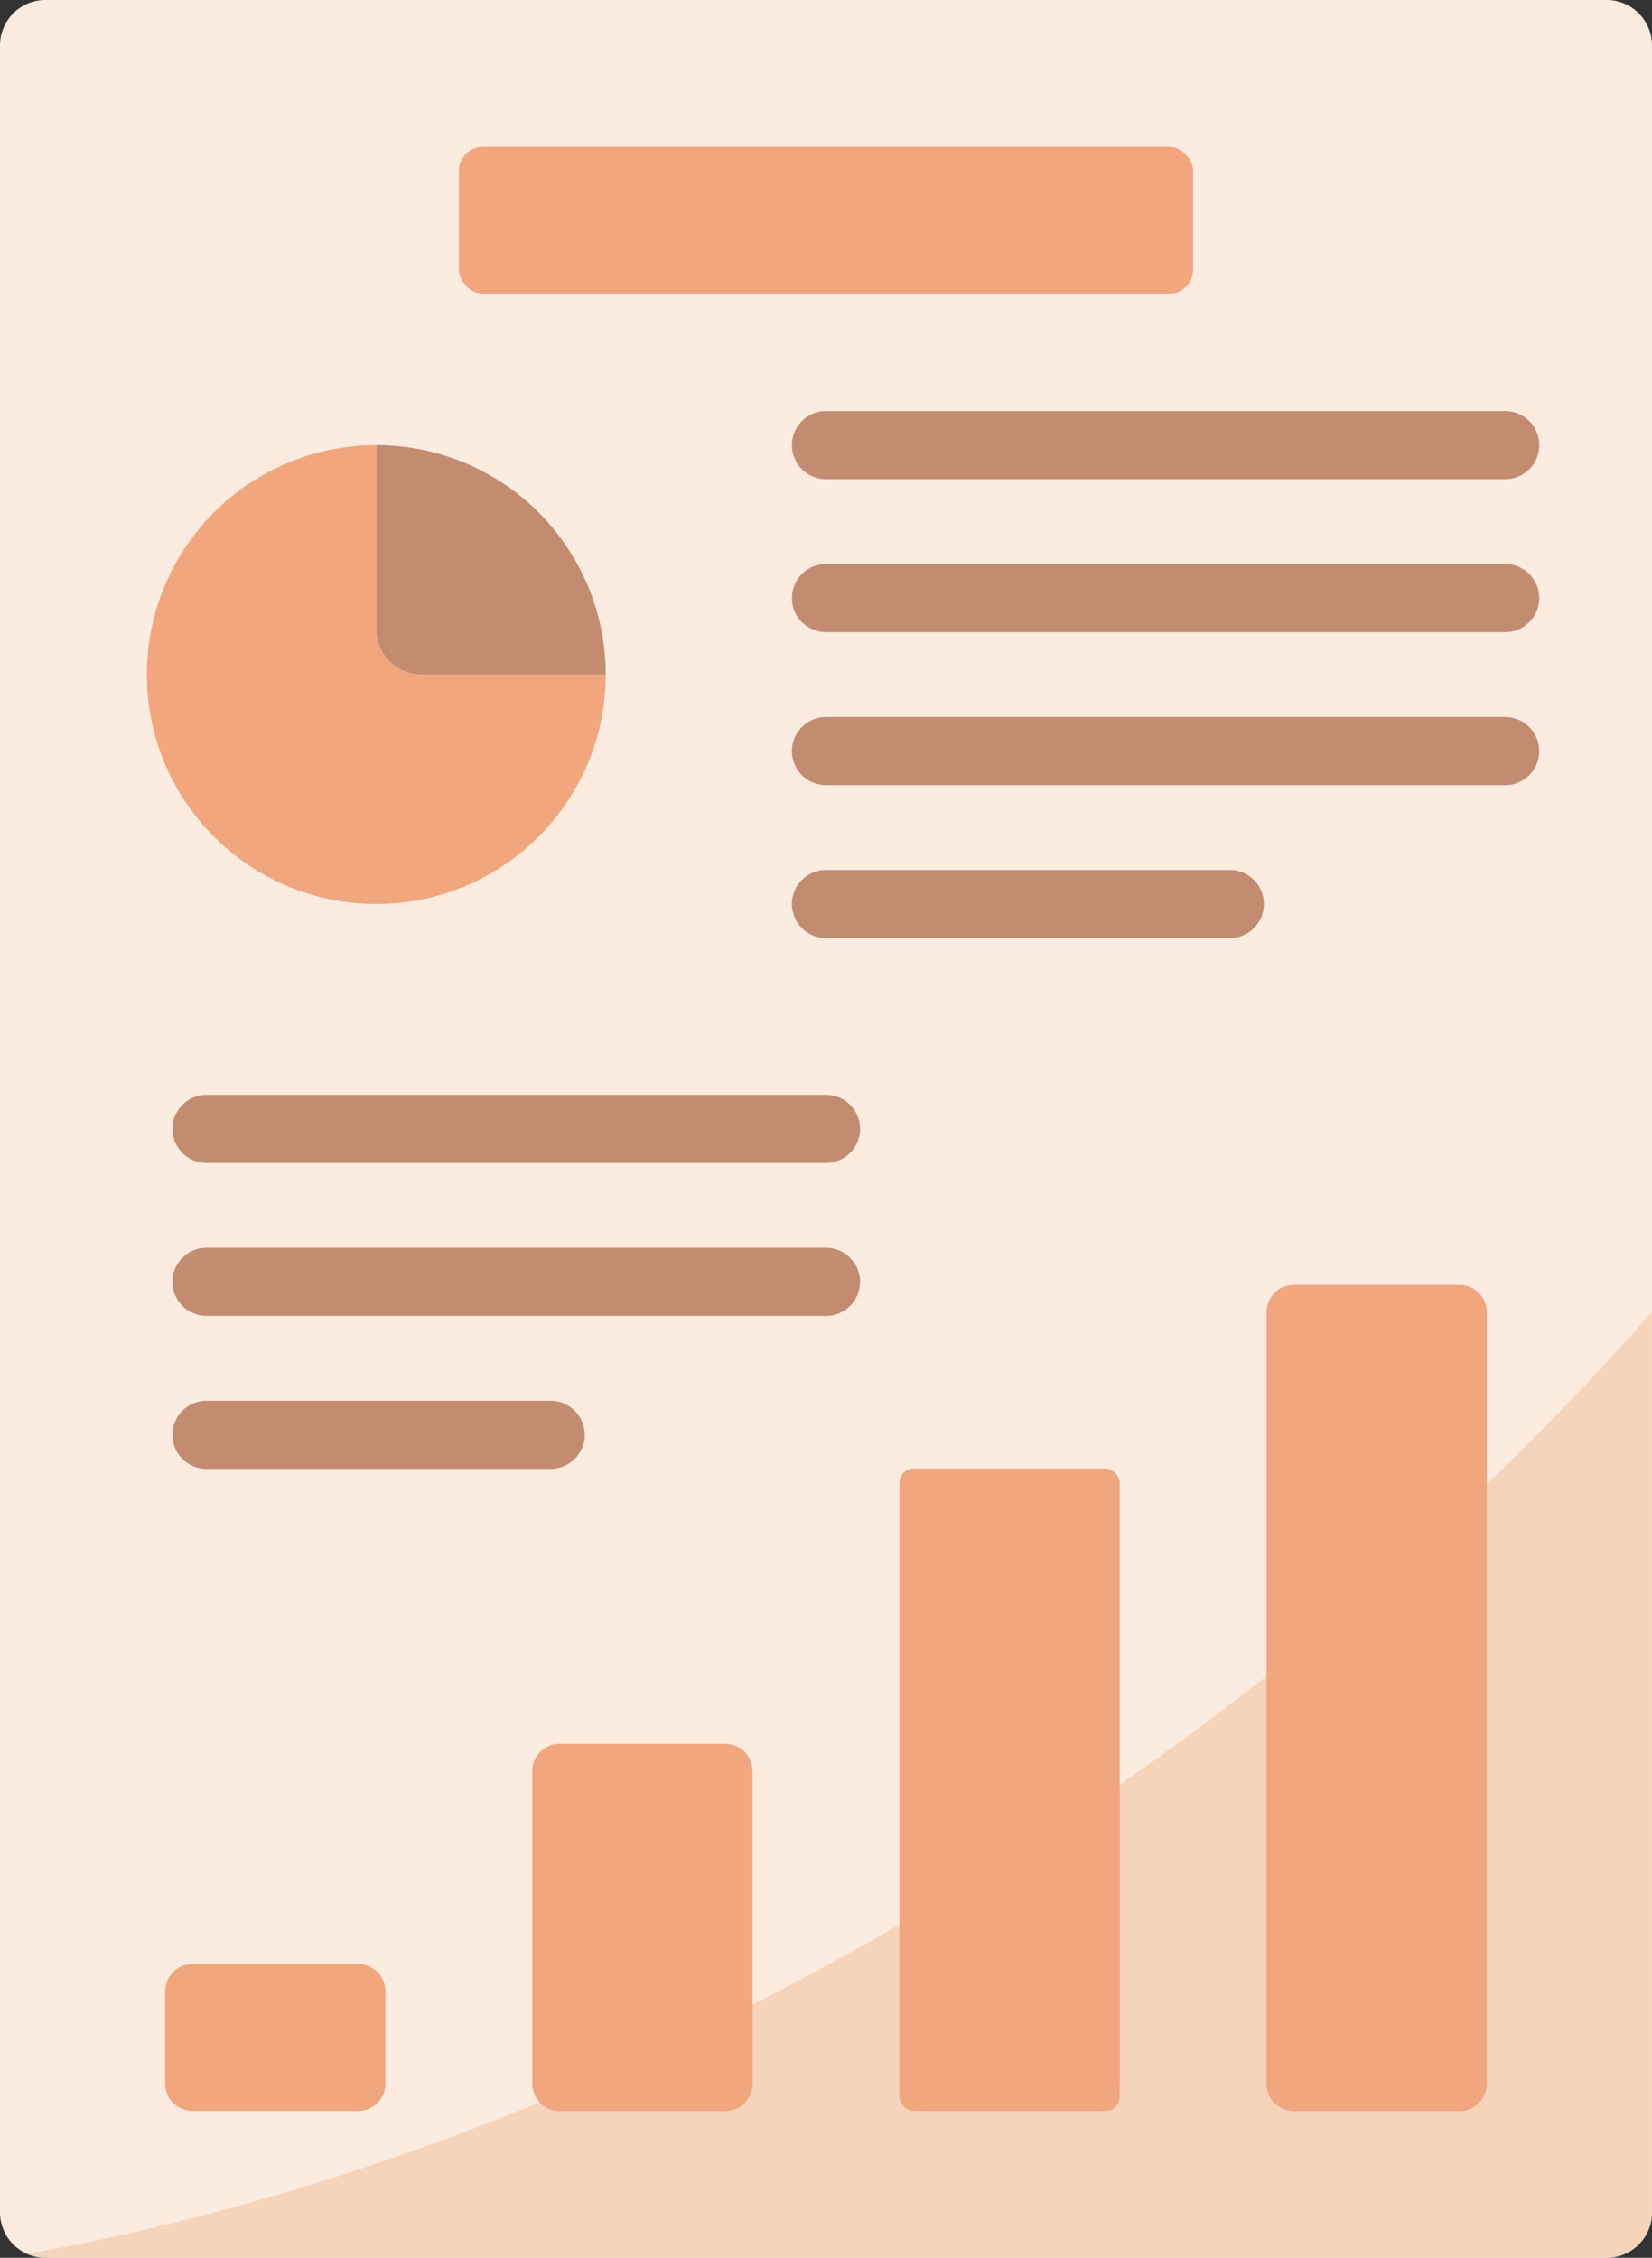 <svg xmlns="http://www.w3.org/2000/svg" xmlns:xlink="http://www.w3.org/1999/xlink" width="123.04" height="168.154" viewBox="0 0 123.04 168.154">
  <rect x="0" y="0" width="123.04" height="168.154" fill="#333333" stroke="none"/>
  <defs>
    <clipPath id="clip-path">
      <rect id="Rectángulo_5406" data-name="Rectángulo 5406" width="123.04" height="168.154" fill="none"/>
    </clipPath>
  </defs>
  <g id="Grupo_61031" data-name="Grupo 61031" transform="translate(0 0)">
    <g id="Grupo_61030" data-name="Grupo 61030" transform="translate(0 0)" clip-path="url(#clip-path)">
      <path id="Trazado_104397" data-name="Trazado 104397" d="M119.657,168.154H3.385A3.385,3.385,0,0,1,0,164.771V3.383A3.383,3.383,0,0,1,3.385,0H119.657a3.382,3.382,0,0,1,3.383,3.383V164.771a3.383,3.383,0,0,1-3.383,3.383" transform="translate(0 -0.001)" fill="#fbecdf"/>
      <path id="Trazado_104398" data-name="Trazado 104398" d="M2.429,122.083H118.7a3.384,3.384,0,0,0,3.383-3.383V51.642A220.573,220.573,0,0,1,77.919,89.893c-25.483,16.87-52.275,27.559-76.85,31.9A3.363,3.363,0,0,0,2.429,122.083Z" transform="translate(0.954 46.07)" fill="#f6d4b9"/>
      <path id="Trazado_104399" data-name="Trazado 104399" d="M22.869,31.227V17.521a17.089,17.089,0,1,0,17.09,17.09H26.252A3.384,3.384,0,0,1,22.869,31.227Z" transform="translate(5.157 15.63)" fill="#f1a67e"/>
      <path id="Trazado_104400" data-name="Trazado 104400" d="M14.812,17.521V31.227A3.384,3.384,0,0,0,18.2,34.611H31.9a17.09,17.09,0,0,0-17.09-17.09" transform="translate(13.214 15.63)" fill="#c38c71"/>
      <rect id="Rectángulo_5404" data-name="Rectángulo 5404" width="54.684" height="10.936" rx="1.788" transform="translate(34.178 10.937)" fill="#f1a67e"/>
      <path id="Trazado_104401" data-name="Trazado 104401" d="M6.5,79.341v6.878a2.029,2.029,0,0,0,2.03,2.028H20.877a2.029,2.029,0,0,0,2.03-2.028V79.341a2.029,2.029,0,0,0-2.03-2.03H8.533a2.03,2.03,0,0,0-2.03,2.03" transform="translate(5.801 68.969)" fill="#f1a67e"/>
      <path id="Trazado_104402" data-name="Trazado 104402" d="M20.953,70.67V93.953a2.03,2.03,0,0,0,2.03,2.03H35.327a2.03,2.03,0,0,0,2.03-2.03V70.67a2.029,2.029,0,0,0-2.03-2.03H22.983a2.03,2.03,0,0,0-2.03,2.03" transform="translate(18.692 61.234)" fill="#f1a67e"/>
      <path id="Trazado_104403" data-name="Trazado 104403" d="M22.725,86.833H35.071A2.029,2.029,0,0,0,37.1,84.8V78.9q-7.927,4.033-15.856,7.29A2.027,2.027,0,0,0,22.725,86.833Z" transform="translate(18.951 70.384)" fill="#f1a67e"/>
      <rect id="Rectángulo_5405" data-name="Rectángulo 5405" width="16.405" height="47.85" rx="1.073" transform="translate(66.988 109.368)" fill="#f1a67e"/>
      <path id="Trazado_104404" data-name="Trazado 104404" d="M51.809,70.232c-1.491,1.037-2.993,2.066-4.52,3.077q-5.9,3.908-11.884,7.37V92.534a2.029,2.029,0,0,0,2.03,2.028H49.778a2.029,2.029,0,0,0,2.03-2.028Z" transform="translate(31.584 62.654)" fill="#f1a67e"/>
      <path id="Trazado_104405" data-name="Trazado 104405" d="M49.854,52.607v57.46a2.029,2.029,0,0,0,2.03,2.03H64.228a2.029,2.029,0,0,0,2.03-2.03V52.607a2.029,2.029,0,0,0-2.03-2.03H51.884a2.029,2.029,0,0,0-2.03,2.03" transform="translate(44.475 45.12)" fill="#f1a67e"/>
      <path id="Trazado_104406" data-name="Trazado 104406" d="M66.26,58.437c-5.107,4.9-10.583,9.659-16.4,14.236v30.382a2.029,2.029,0,0,0,2.03,2.03H64.229a2.029,2.029,0,0,0,2.03-2.03Z" transform="translate(44.476 52.132)" fill="#f1a67e"/>
      <path id="Trazado_104407" data-name="Trazado 104407" d="M84.294,21.256H33.71a2.537,2.537,0,0,1,0-5.075H84.294a2.537,2.537,0,0,1,0,5.075" transform="translate(27.81 14.435)" fill="#c38c71"/>
      <path id="Trazado_104408" data-name="Trazado 104408" d="M84.294,27.277H33.71a2.537,2.537,0,0,1,0-5.075H84.294a2.537,2.537,0,0,1,0,5.075" transform="translate(27.81 19.806)" fill="#c38c71"/>
      <path id="Trazado_104409" data-name="Trazado 104409" d="M84.294,33.3H33.71a2.537,2.537,0,0,1,0-5.075H84.294a2.537,2.537,0,0,1,0,5.075" transform="translate(27.81 25.177)" fill="#c38c71"/>
      <path id="Trazado_104410" data-name="Trazado 104410" d="M63.787,39.319H33.71a2.537,2.537,0,1,1,0-5.075H63.787a2.537,2.537,0,0,1,0,5.075" transform="translate(27.81 30.549)" fill="#c38c71"/>
      <path id="Trazado_104411" data-name="Trazado 104411" d="M55.465,48.17H9.326a2.537,2.537,0,1,1,0-5.075H55.465a2.537,2.537,0,1,1,0,5.075" transform="translate(6.055 38.445)" fill="#c38c71"/>
      <path id="Trazado_104412" data-name="Trazado 104412" d="M55.465,54.191H9.326a2.537,2.537,0,1,1,0-5.075H55.465a2.537,2.537,0,1,1,0,5.075" transform="translate(6.055 43.816)" fill="#c38c71"/>
      <path id="Trazado_104413" data-name="Trazado 104413" d="M34.959,60.212H9.324a2.537,2.537,0,1,1,0-5.075H34.959a2.537,2.537,0,1,1,0,5.075" transform="translate(6.055 49.188)" fill="#c38c71"/>
    </g>
  </g>
</svg>
